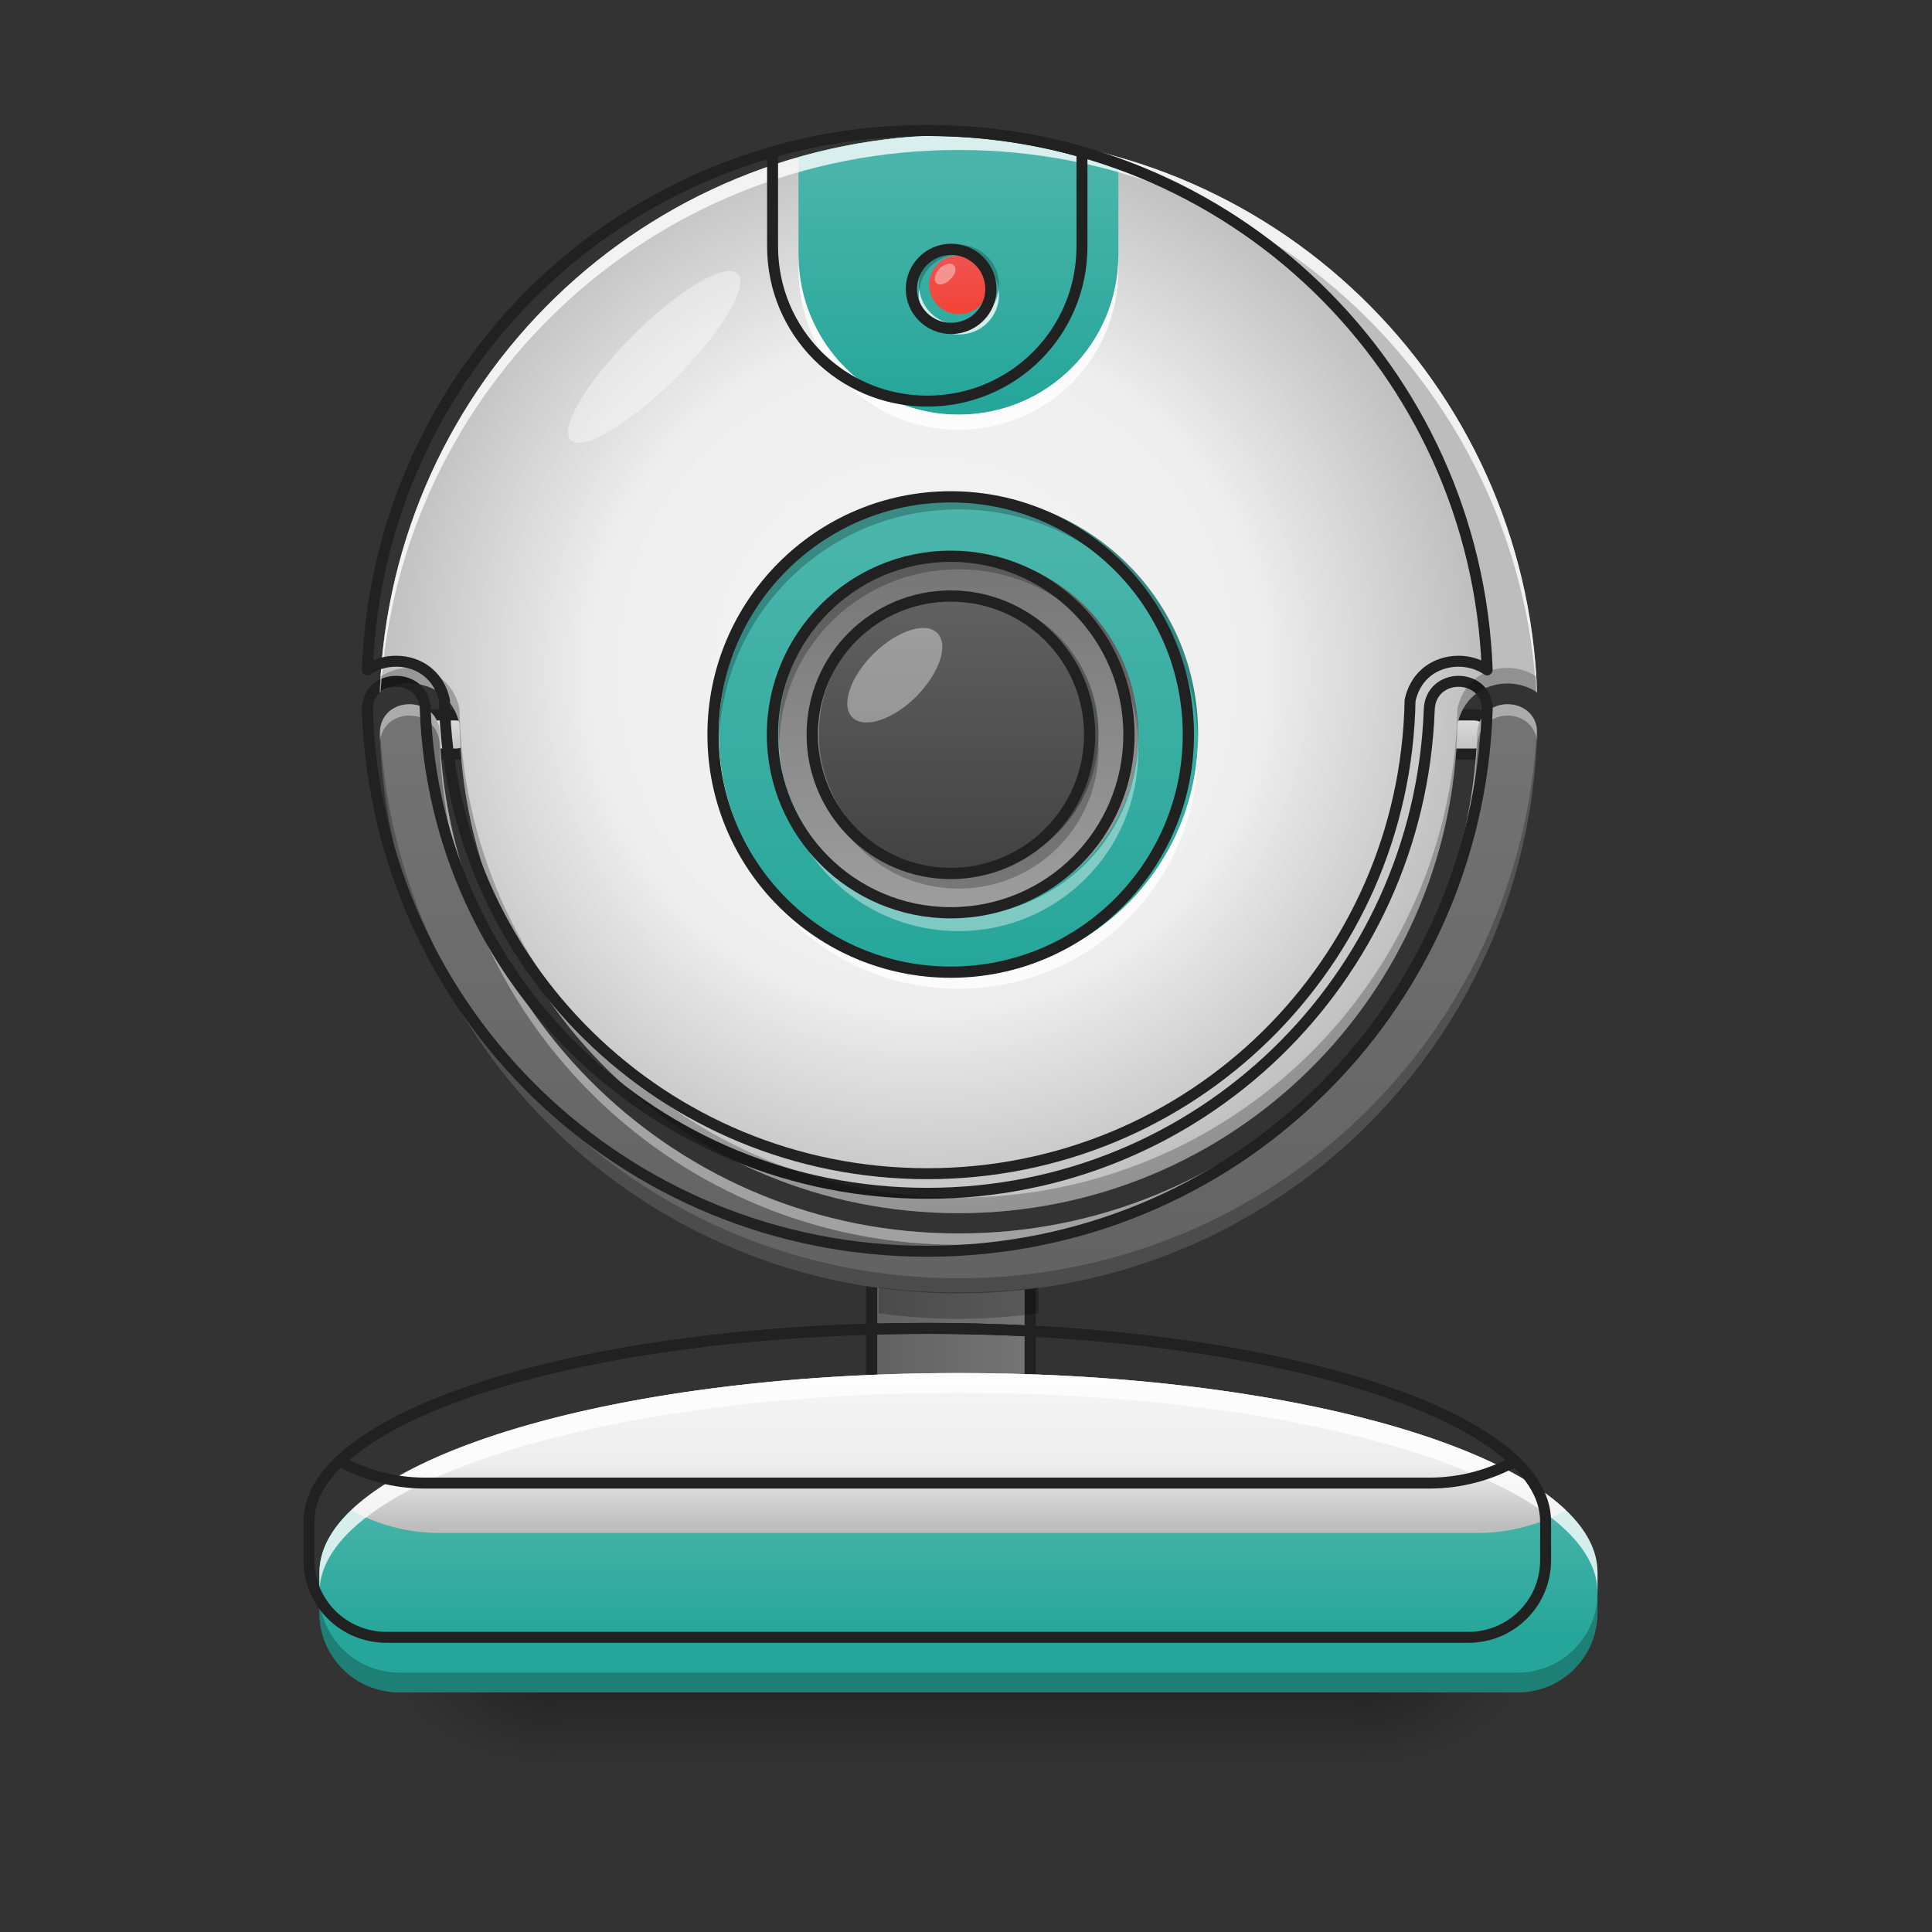 <?xml version="1.0" encoding="UTF-8"?>
<svg xmlns="http://www.w3.org/2000/svg" xmlns:xlink="http://www.w3.org/1999/xlink" width="16px" height="16px" viewBox="0 0 16 16" version="1.1">
<rect x="0" y="0" width="16" height="16" fill="#333333" stroke="none"/>
<defs>
<linearGradient id="linear0" gradientUnits="userSpaceOnUse" x1="119.062" y1="-15.208" x2="119.062" y2="-25.792" >
<stop offset="0" style="stop-color:rgb(74.118%,74.118%,74.118%);stop-opacity:1;"/>
<stop offset="1" style="stop-color:rgb(87.843%,87.843%,87.843%);stop-opacity:1;"/>
</linearGradient>
<linearGradient id="linear1" gradientUnits="userSpaceOnUse" x1="254" y1="233.5" x2="254" y2="254.667" gradientTransform="matrix(0.031,0,0,0.031,-0,6.719)">
<stop offset="0" style="stop-color:rgb(0%,0%,0%);stop-opacity:0.275;"/>
<stop offset="1" style="stop-color:rgb(0%,0%,0%);stop-opacity:0;"/>
</linearGradient>
<radialGradient id="radial0" gradientUnits="userSpaceOnUse" cx="450.909" cy="189.579" fx="450.909" fy="189.579" r="21.167" gradientTransform="matrix(0,-0.039,-0.07,-0,24.412,31.798)">
<stop offset="0" style="stop-color:rgb(0%,0%,0%);stop-opacity:0.314;"/>
<stop offset="0.222" style="stop-color:rgb(0%,0%,0%);stop-opacity:0.275;"/>
<stop offset="1" style="stop-color:rgb(0%,0%,0%);stop-opacity:0;"/>
</radialGradient>
<radialGradient id="radial1" gradientUnits="userSpaceOnUse" cx="450.909" cy="189.579" fx="450.909" fy="189.579" r="21.167" gradientTransform="matrix(-0,0.039,0.07,0,-8.535,-3.764)">
<stop offset="0" style="stop-color:rgb(0%,0%,0%);stop-opacity:0.314;"/>
<stop offset="0.222" style="stop-color:rgb(0%,0%,0%);stop-opacity:0.275;"/>
<stop offset="1" style="stop-color:rgb(0%,0%,0%);stop-opacity:0;"/>
</radialGradient>
<radialGradient id="radial2" gradientUnits="userSpaceOnUse" cx="450.909" cy="189.579" fx="450.909" fy="189.579" r="21.167" gradientTransform="matrix(-0,-0.039,0.07,-0,-8.535,31.798)">
<stop offset="0" style="stop-color:rgb(0%,0%,0%);stop-opacity:0.314;"/>
<stop offset="0.222" style="stop-color:rgb(0%,0%,0%);stop-opacity:0.275;"/>
<stop offset="1" style="stop-color:rgb(0%,0%,0%);stop-opacity:0;"/>
</radialGradient>
<radialGradient id="radial3" gradientUnits="userSpaceOnUse" cx="450.909" cy="189.579" fx="450.909" fy="189.579" r="21.167" gradientTransform="matrix(0,0.039,-0.07,0,24.412,-3.764)">
<stop offset="0" style="stop-color:rgb(0%,0%,0%);stop-opacity:0.314;"/>
<stop offset="0.222" style="stop-color:rgb(0%,0%,0%);stop-opacity:0.275;"/>
<stop offset="1" style="stop-color:rgb(0%,0%,0%);stop-opacity:0;"/>
</radialGradient>
<linearGradient id="linear2" gradientUnits="userSpaceOnUse" x1="232.833" y1="143.542" x2="275.167" y2="143.542" >
<stop offset="0" style="stop-color:rgb(38.039%,38.039%,38.039%);stop-opacity:1;"/>
<stop offset="1" style="stop-color:rgb(45.882%,45.882%,45.882%);stop-opacity:1;"/>
</linearGradient>
<linearGradient id="linear3" gradientUnits="userSpaceOnUse" x1="920" y1="1535.118" x2="920" y2="1695.118" gradientTransform="matrix(0.008,0,0,0.008,0,0)">
<stop offset="0" style="stop-color:rgb(30.196%,71.373%,67.451%);stop-opacity:1;"/>
<stop offset="1" style="stop-color:rgb(14.902%,65.098%,60.392%);stop-opacity:1;"/>
</linearGradient>
<linearGradient id="linear4" gradientUnits="userSpaceOnUse" x1="119.062" y1="-15.208" x2="119.062" y2="-25.792" >
<stop offset="0" style="stop-color:rgb(74.118%,74.118%,74.118%);stop-opacity:1;"/>
<stop offset="1" style="stop-color:rgb(87.843%,87.843%,87.843%);stop-opacity:1;"/>
</linearGradient>
<linearGradient id="linear5" gradientUnits="userSpaceOnUse" x1="960" y1="1375.118" x2="960" y2="695.118" gradientTransform="matrix(0.008,0,0,0.008,0,0)">
<stop offset="0" style="stop-color:rgb(38.039%,38.039%,38.039%);stop-opacity:1;"/>
<stop offset="1" style="stop-color:rgb(45.882%,45.882%,45.882%);stop-opacity:1;"/>
</linearGradient>
<radialGradient id="radial4" gradientUnits="userSpaceOnUse" cx="960" cy="699.546" fx="960" fy="699.546" r="579.602" gradientTransform="matrix(0.008,0,0,0.008,0,-0.041)">
<stop offset="0" style="stop-color:rgb(96.078%,96.078%,96.078%);stop-opacity:1;"/>
<stop offset="0.6" style="stop-color:rgb(93.333%,93.333%,93.333%);stop-opacity:1;"/>
<stop offset="1" style="stop-color:rgb(74.118%,74.118%,74.118%);stop-opacity:1;"/>
</radialGradient>
<linearGradient id="linear6" gradientUnits="userSpaceOnUse" x1="264.583" y1="-84" x2="264.583" y2="43" gradientTransform="matrix(0.031,0,0,0.031,0,6.719)">
<stop offset="0" style="stop-color:rgb(30.196%,71.373%,67.451%);stop-opacity:1;"/>
<stop offset="1" style="stop-color:rgb(14.902%,65.098%,60.392%);stop-opacity:1;"/>
</linearGradient>
<linearGradient id="linear7" gradientUnits="userSpaceOnUse" x1="275.167" y1="148.833" x2="275.167" y2="191.167" gradientTransform="matrix(0.031,0,0,0.031,0,6.719)">
<stop offset="0" style="stop-color:rgb(96.078%,96.078%,96.078%);stop-opacity:1;"/>
<stop offset="0.6" style="stop-color:rgb(93.333%,93.333%,93.333%);stop-opacity:1;"/>
<stop offset="1" style="stop-color:rgb(74.118%,74.118%,74.118%);stop-opacity:1;"/>
</linearGradient>
<linearGradient id="linear8" gradientUnits="userSpaceOnUse" x1="960" y1="145.118" x2="960" y2="415.118" gradientTransform="matrix(0.008,0,0,0.008,0,0)">
<stop offset="0" style="stop-color:rgb(30.196%,71.373%,67.451%);stop-opacity:1;"/>
<stop offset="1" style="stop-color:rgb(14.902%,65.098%,60.392%);stop-opacity:1;"/>
</linearGradient>
<linearGradient id="linear9" gradientUnits="userSpaceOnUse" x1="259.292" y1="-68.125" x2="259.292" y2="27.125" gradientTransform="matrix(0.031,0,0,0.031,0,6.719)">
<stop offset="0" style="stop-color:rgb(45.882%,45.882%,45.882%);stop-opacity:1;"/>
<stop offset="1" style="stop-color:rgb(61.961%,61.961%,61.961%);stop-opacity:1;"/>
</linearGradient>
<linearGradient id="linear10" gradientUnits="userSpaceOnUse" x1="254" y1="27.125" x2="254" y2="-68.125" gradientTransform="matrix(0.024,0,0,0.024,1.764,6.577)">
<stop offset="0" style="stop-color:rgb(25.882%,25.882%,25.882%);stop-opacity:1;"/>
<stop offset="1" style="stop-color:rgb(38.039%,38.039%,38.039%);stop-opacity:1;"/>
</linearGradient>
<linearGradient id="linear11" gradientUnits="userSpaceOnUse" x1="169.333" y1="-15.208" x2="169.333" y2="-25.792" gradientTransform="matrix(0.046,0,0,0.046,0.087,3.308)">
<stop offset="0" style="stop-color:rgb(95.686%,26.275%,21.176%);stop-opacity:1;"/>
<stop offset="1" style="stop-color:rgb(93.725%,32.549%,31.373%);stop-opacity:1;"/>
</linearGradient>
</defs>
<g id="surface1">
<path style="fill-rule:nonzero;fill:url(#linear0);stroke-width:3;stroke-linecap:round;stroke-linejoin:round;stroke:rgb(12.941%,12.941%,12.941%);stroke-opacity:1;stroke-miterlimit:4;" d="M 116.463 -25.768 L 121.713 -25.768 C 124.587 -25.768 126.962 -23.393 126.962 -20.519 C 126.962 -17.519 124.587 -15.269 121.713 -15.269 L 116.463 -15.269 C 113.463 -15.269 111.089 -17.519 111.089 -20.519 C 111.089 -23.393 113.463 -25.768 116.463 -25.768 Z M 116.463 -25.768 " transform="matrix(0.031,0,0,0.031,8.434,6.719)"/>
<path style=" stroke:none;fill-rule:nonzero;fill:url(#linear1);" d="M 4.629 14.016 L 11.246 14.016 L 11.246 14.68 L 4.629 14.68 Z M 4.629 14.016 "/>
<path style=" stroke:none;fill-rule:nonzero;fill:url(#radial0);" d="M 11.246 14.016 L 12.57 14.016 L 12.57 13.355 L 11.246 13.355 Z M 11.246 14.016 "/>
<path style=" stroke:none;fill-rule:nonzero;fill:url(#radial1);" d="M 4.629 14.016 L 3.309 14.016 L 3.309 14.68 L 4.629 14.68 Z M 4.629 14.016 "/>
<path style=" stroke:none;fill-rule:nonzero;fill:url(#radial2);" d="M 4.629 14.016 L 3.309 14.016 L 3.309 13.355 L 4.629 13.355 Z M 4.629 14.016 "/>
<path style=" stroke:none;fill-rule:nonzero;fill:url(#radial3);" d="M 11.246 14.016 L 12.57 14.016 L 12.57 14.68 L 11.246 14.68 Z M 11.246 14.016 "/>
<path style="fill-rule:nonzero;fill:url(#linear2);stroke-width:3;stroke-linecap:round;stroke-linejoin:round;stroke:rgb(12.941%,12.941%,12.941%);stroke-opacity:1;stroke-miterlimit:4;" d="M 243.477 117.093 L 264.6 117.093 C 270.474 117.093 275.224 121.843 275.224 127.717 L 275.224 159.464 C 275.224 165.214 270.474 169.963 264.6 169.963 L 243.477 169.963 C 237.602 169.963 232.853 165.214 232.853 159.464 L 232.853 127.717 C 232.853 121.843 237.602 117.093 243.477 117.093 Z M 243.477 117.093 " transform="matrix(0.031,0,0,0.031,0,6.719)"/>
<path style=" stroke:none;fill-rule:nonzero;fill:url(#linear3);" d="M 7.938 11.371 C 5.008 11.371 2.645 12.109 2.645 13.023 L 2.645 13.355 C 2.645 13.723 2.941 14.016 3.309 14.016 L 12.57 14.016 C 12.934 14.016 13.23 13.723 13.23 13.355 L 13.23 13.023 C 13.23 12.109 10.871 11.371 7.938 11.371 Z M 7.938 11.371 "/>
<path style="fill-rule:nonzero;fill:url(#linear4);stroke-width:3;stroke-linecap:round;stroke-linejoin:round;stroke:rgb(12.941%,12.941%,12.941%);stroke-opacity:1;stroke-miterlimit:4;" d="M 116.364 -25.768 L 121.738 -25.768 C 124.613 -25.768 126.988 -23.393 126.988 -20.519 C 126.988 -17.519 124.613 -15.269 121.738 -15.269 L 116.364 -15.269 C 113.489 -15.269 111.114 -17.519 111.114 -20.519 C 111.114 -23.393 113.489 -25.768 116.364 -25.768 Z M 116.364 -25.768 " transform="matrix(0.031,0,0,0.031,0,6.719)"/>
<path style=" stroke:none;fill-rule:nonzero;fill:url(#linear5);" d="M 3.391 5.832 C 3.266 5.832 3.145 5.914 3.145 6.078 C 3.23 8.66 5.336 10.711 7.938 10.711 C 10.539 10.711 12.645 8.66 12.73 6.078 C 12.734 5.914 12.609 5.832 12.484 5.832 C 12.363 5.832 12.238 5.914 12.234 6.078 C 12.148 8.383 10.266 10.215 7.938 10.215 C 5.613 10.215 3.727 8.383 3.641 6.078 C 3.641 5.914 3.516 5.832 3.391 5.832 Z M 3.391 5.832 "/>
<path style=" stroke:none;fill-rule:nonzero;fill:url(#radial4);" d="M 7.938 1.117 C 5.34 1.117 3.238 3.16 3.145 5.734 C 3.219 5.684 3.305 5.66 3.391 5.66 C 3.492 5.66 3.594 5.691 3.676 5.766 C 3.738 5.82 3.785 5.902 3.805 5.996 C 3.848 8.25 5.676 10.047 7.938 10.047 C 10.199 10.047 12.027 8.25 12.07 5.996 C 12.09 5.902 12.137 5.82 12.199 5.766 C 12.281 5.691 12.387 5.66 12.484 5.66 C 12.57 5.66 12.656 5.684 12.73 5.734 C 12.637 3.16 10.535 1.117 7.938 1.117 Z M 7.938 1.117 "/>
<path style=" stroke:none;fill-rule:nonzero;fill:url(#linear6);" d="M 7.938 4.094 C 9.035 4.094 9.922 4.984 9.922 6.078 C 9.922 7.176 9.035 8.062 7.938 8.062 C 6.844 8.062 5.953 7.176 5.953 6.078 C 5.953 4.984 6.844 4.094 7.938 4.094 Z M 7.938 4.094 "/>
<path style=" stroke:none;fill-rule:nonzero;fill:rgb(36.863%,36.863%,36.863%);fill-opacity:1;" d="M 7.941 2.027 C 8.125 2.027 8.273 2.176 8.273 2.359 C 8.273 2.539 8.125 2.688 7.941 2.688 C 7.758 2.688 7.609 2.539 7.609 2.359 C 7.609 2.176 7.758 2.027 7.941 2.027 Z M 7.941 2.027 "/>
<path style=" stroke:none;fill-rule:nonzero;fill:url(#linear7);" d="M 7.938 11.371 C 5.586 11.371 3.602 11.848 2.91 12.508 C 3.125 12.625 3.371 12.695 3.637 12.695 L 12.238 12.695 C 12.504 12.695 12.754 12.625 12.969 12.508 C 12.277 11.848 10.293 11.371 7.938 11.371 Z M 7.938 11.371 "/>
<path style=" stroke:none;fill-rule:nonzero;fill:rgb(100%,100%,100%);fill-opacity:0.784;" d="M 7.938 11.371 C 5.008 11.371 2.645 12.109 2.645 13.023 L 2.645 13.191 C 2.645 12.273 5.008 11.535 7.938 11.535 C 10.871 11.535 13.23 12.273 13.23 13.191 L 13.23 13.023 C 13.23 12.109 10.871 11.371 7.938 11.371 Z M 7.938 11.371 "/>
<path style=" stroke:none;fill-rule:nonzero;fill:rgb(0%,0%,0%);fill-opacity:0.235;" d="M 2.645 13.191 L 2.645 13.355 C 2.645 13.723 2.941 14.016 3.309 14.016 L 12.57 14.016 C 12.934 14.016 13.23 13.723 13.23 13.355 L 13.23 13.191 C 13.23 13.555 12.934 13.852 12.57 13.852 L 3.309 13.852 C 2.941 13.852 2.645 13.555 2.645 13.191 Z M 2.645 13.191 "/>
<path style="fill:none;stroke-width:11.339;stroke-linecap:round;stroke-linejoin:round;stroke:rgb(12.941%,12.941%,12.941%);stroke-opacity:1;stroke-miterlimit:4;" d="M 959.908 1375.144 C 605.611 1375.144 319.812 1464.427 319.812 1574.968 L 319.812 1615.121 C 319.812 1659.527 355.714 1694.956 400.119 1694.956 L 1520.17 1694.956 C 1564.103 1694.956 1600.005 1659.527 1600.005 1615.121 L 1600.005 1574.968 C 1600.005 1464.427 1314.678 1375.144 959.908 1375.144 Z M 959.908 1375.144 " transform="matrix(0.008,0,0,0.008,0,0)"/>
<path style=" stroke:none;fill-rule:nonzero;fill:rgb(0%,0%,0%);fill-opacity:0.235;" d="M 7.281 10.66 C 7.277 10.676 7.277 10.691 7.277 10.711 L 7.277 10.875 C 7.492 10.906 7.715 10.922 7.938 10.922 C 8.164 10.922 8.383 10.906 8.602 10.875 L 8.602 10.711 C 8.602 10.691 8.598 10.676 8.598 10.66 C 8.383 10.691 8.16 10.703 7.938 10.703 C 7.715 10.703 7.496 10.691 7.281 10.66 Z M 7.281 10.66 "/>
<path style=" stroke:none;fill-rule:nonzero;fill:rgb(100%,100%,100%);fill-opacity:0.392;" d="M 3.391 5.832 C 3.266 5.832 3.145 5.914 3.145 6.078 C 3.145 6.098 3.148 6.117 3.148 6.137 C 3.164 5.996 3.277 5.926 3.391 5.926 C 3.516 5.926 3.641 6.012 3.641 6.176 C 3.727 8.48 5.613 10.309 7.938 10.309 C 10.266 10.309 12.148 8.48 12.234 6.176 C 12.238 6.012 12.363 5.926 12.484 5.926 C 12.598 5.926 12.711 5.996 12.73 6.137 C 12.73 6.117 12.73 6.098 12.73 6.078 C 12.734 5.914 12.609 5.832 12.484 5.832 C 12.363 5.832 12.238 5.914 12.234 6.078 C 12.148 8.383 10.266 10.215 7.938 10.215 C 5.613 10.215 3.727 8.383 3.641 6.078 C 3.641 5.914 3.516 5.832 3.391 5.832 Z M 3.391 5.832 "/>
<path style=" stroke:none;fill-rule:nonzero;fill:rgb(0%,0%,0%);fill-opacity:0.235;" d="M 12.727 6.031 C 12.605 8.578 10.516 10.586 7.938 10.586 C 5.363 10.586 3.273 8.578 3.148 6.031 C 3.145 6.047 3.145 6.062 3.145 6.078 C 3.23 8.66 5.336 10.711 7.938 10.711 C 10.539 10.711 12.645 8.66 12.73 6.078 C 12.73 6.062 12.73 6.047 12.727 6.031 Z M 12.727 6.031 "/>
<path style="fill:none;stroke-width:11.339;stroke-linecap:round;stroke-linejoin:round;stroke:rgb(12.941%,12.941%,12.941%);stroke-opacity:1;stroke-miterlimit:4;" d="M 410.04 705.287 C 394.923 705.287 380.279 715.207 380.279 735.048 C 390.671 1047.302 645.293 1295.309 959.908 1295.309 C 1274.524 1295.309 1529.145 1047.302 1539.538 735.048 C 1540.01 715.207 1524.894 705.287 1509.777 705.287 C 1495.133 705.287 1480.016 715.207 1479.544 735.048 C 1469.151 1013.762 1241.456 1235.315 959.908 1235.315 C 678.833 1235.315 450.666 1013.762 440.273 735.048 C 440.273 715.207 425.156 705.287 410.04 705.287 Z M 410.04 705.287 " transform="matrix(0.008,0,0,0.008,0,0)"/>
<path style=" stroke:none;fill-rule:nonzero;fill:url(#linear8);" d="M 7.938 1.117 C 7.48 1.117 7.035 1.18 6.613 1.301 L 6.613 2.109 C 6.613 2.844 7.207 3.434 7.938 3.434 C 8.672 3.434 9.262 2.844 9.262 2.109 L 9.262 1.301 C 8.84 1.18 8.398 1.117 7.938 1.117 Z M 7.938 1.117 "/>
<path style=" stroke:none;fill-rule:nonzero;fill:rgb(100%,100%,100%);fill-opacity:0.784;" d="M 7.938 1.117 C 5.34 1.117 3.238 3.16 3.145 5.734 C 3.148 5.734 3.148 5.73 3.152 5.73 C 3.309 3.219 5.383 1.242 7.938 1.242 C 10.492 1.242 12.566 3.219 12.723 5.73 C 12.727 5.73 12.73 5.734 12.73 5.734 C 12.637 3.16 10.535 1.117 7.938 1.117 Z M 7.938 1.117 "/>
<path style=" stroke:none;fill-rule:nonzero;fill:rgb(0%,0%,0%);fill-opacity:0.235;" d="M 3.391 5.531 C 3.309 5.531 3.227 5.555 3.152 5.602 C 3.148 5.645 3.148 5.691 3.145 5.734 C 3.219 5.684 3.305 5.66 3.391 5.66 C 3.492 5.66 3.594 5.691 3.676 5.766 C 3.738 5.82 3.785 5.902 3.805 5.996 C 3.848 8.25 5.676 10.047 7.938 10.047 C 10.199 10.047 12.027 8.25 12.07 5.996 C 12.09 5.902 12.137 5.82 12.199 5.766 C 12.281 5.691 12.387 5.66 12.484 5.66 C 12.57 5.66 12.656 5.684 12.73 5.734 C 12.73 5.691 12.727 5.645 12.723 5.602 C 12.652 5.555 12.566 5.531 12.484 5.531 C 12.387 5.531 12.281 5.562 12.199 5.637 C 12.137 5.691 12.09 5.773 12.07 5.867 C 12.027 8.121 10.199 9.918 7.938 9.918 C 5.676 9.918 3.848 8.121 3.805 5.867 C 3.785 5.773 3.738 5.691 3.676 5.637 C 3.594 5.562 3.492 5.531 3.391 5.531 Z M 3.391 5.531 "/>
<path style=" stroke:none;fill-rule:nonzero;fill:rgb(100%,100%,100%);fill-opacity:0.392;" d="M 7.938 7.711 C 7.113 7.711 6.449 7.047 6.449 6.223 C 6.449 6.203 6.449 6.184 6.453 6.16 C 6.484 6.957 7.133 7.586 7.938 7.586 C 8.742 7.586 9.395 6.957 9.426 6.16 C 9.426 6.184 9.426 6.203 9.426 6.223 C 9.426 7.047 8.762 7.711 7.938 7.711 Z M 6.781 6.16 C 6.781 6.141 6.781 6.121 6.781 6.098 C 6.781 5.457 7.297 4.941 7.938 4.941 C 8.578 4.941 9.098 5.457 9.098 6.098 C 9.098 6.121 9.094 6.141 9.094 6.16 C 9.062 5.551 8.559 5.066 7.938 5.066 C 7.316 5.066 6.812 5.551 6.781 6.16 Z M 6.781 6.16 "/>
<path style="fill:none;stroke-width:11.339;stroke-linecap:round;stroke-linejoin:round;stroke:rgb(12.941%,12.941%,12.941%);stroke-opacity:1;stroke-miterlimit:4;" d="M 959.908 135.105 C 645.765 135.105 391.616 382.168 380.279 693.477 C 389.254 687.336 399.647 684.502 410.04 684.502 C 422.322 684.502 434.604 688.281 444.525 697.256 C 452.083 703.87 457.752 713.79 460.114 725.128 C 465.31 997.7 686.391 1215.002 959.908 1215.002 C 1233.426 1215.002 1454.507 997.7 1459.703 725.128 C 1462.065 713.79 1467.734 703.87 1475.292 697.256 C 1485.213 688.281 1497.967 684.502 1509.777 684.502 C 1520.17 684.502 1530.563 687.336 1539.538 693.477 C 1528.201 382.168 1274.052 135.105 959.908 135.105 Z M 959.908 135.105 " transform="matrix(0.008,0,0,0.008,0,0)"/>
<path style=" stroke:none;fill-rule:nonzero;fill:rgb(0%,0%,0%);fill-opacity:0.235;" d="M 7.938 4.094 C 6.84 4.094 5.953 4.98 5.953 6.078 C 5.953 6.098 5.953 6.121 5.953 6.141 C 5.988 5.07 6.859 4.219 7.938 4.219 C 9.016 4.219 9.891 5.07 9.922 6.141 C 9.922 6.121 9.922 6.098 9.922 6.078 C 9.922 4.98 9.039 4.094 7.938 4.094 Z M 7.938 4.094 "/>
<path style=" stroke:none;fill-rule:nonzero;fill:rgb(100%,100%,100%);fill-opacity:0.784;" d="M 7.938 8.188 C 6.84 8.188 5.953 7.301 5.953 6.203 C 5.953 6.184 5.953 6.16 5.953 6.141 C 5.988 7.211 6.859 8.062 7.938 8.062 C 9.016 8.062 9.891 7.211 9.922 6.141 C 9.922 6.16 9.922 6.184 9.922 6.203 C 9.922 7.301 9.039 8.188 7.938 8.188 Z M 7.938 8.188 "/>
<path style="fill:none;stroke-width:3;stroke-linecap:round;stroke-linejoin:round;stroke:rgb(12.941%,12.941%,12.941%);stroke-opacity:1;stroke-miterlimit:4;" d="M 253.976 -84.013 C 289.097 -84.013 317.47 -55.515 317.47 -20.519 C 317.47 14.603 289.097 42.975 253.976 42.975 C 218.979 42.975 190.482 14.603 190.482 -20.519 C 190.482 -55.515 218.979 -84.013 253.976 -84.013 Z M 253.976 -84.013 " transform="matrix(0.031,0,0,0.031,0,6.719)"/>
<path style=" stroke:none;fill-rule:nonzero;fill:url(#linear9);" d="M 7.938 4.59 C 7.113 4.59 6.449 5.254 6.449 6.078 C 6.449 6.902 7.113 7.566 7.938 7.566 C 8.762 7.566 9.426 6.902 9.426 6.078 C 9.426 5.254 8.762 4.59 7.938 4.59 Z M 7.938 4.922 C 8.578 4.922 9.098 5.438 9.098 6.078 C 9.098 6.719 8.578 7.238 7.938 7.238 C 7.297 7.238 6.781 6.719 6.781 6.078 C 6.781 5.438 7.297 4.922 7.938 4.922 Z M 7.938 4.922 "/>
<path style=" stroke:none;fill-rule:nonzero;fill:rgb(0%,0%,0%);fill-opacity:0.235;" d="M 7.938 4.59 C 7.113 4.59 6.449 5.254 6.449 6.078 C 6.449 6.098 6.449 6.121 6.453 6.141 C 6.484 5.344 7.133 4.715 7.938 4.715 C 8.742 4.715 9.395 5.344 9.426 6.141 C 9.426 6.121 9.426 6.098 9.426 6.078 C 9.426 5.254 8.762 4.59 7.938 4.59 Z M 6.781 6.141 C 6.781 6.16 6.781 6.184 6.781 6.203 C 6.781 6.844 7.297 7.359 7.938 7.359 C 8.578 7.359 9.098 6.844 9.098 6.203 C 9.098 6.184 9.094 6.16 9.094 6.141 C 9.062 6.754 8.559 7.238 7.938 7.238 C 7.316 7.238 6.812 6.754 6.781 6.141 Z M 6.781 6.141 "/>
<path style="fill:none;stroke-width:3;stroke-linecap:round;stroke-linejoin:round;stroke:rgb(12.941%,12.941%,12.941%);stroke-opacity:1;stroke-miterlimit:4;" d="M 253.976 -68.139 C 280.348 -68.139 301.596 -46.766 301.596 -20.519 C 301.596 5.854 280.348 27.102 253.976 27.102 C 227.728 27.102 206.355 5.854 206.355 -20.519 C 206.355 -46.766 227.728 -68.139 253.976 -68.139 Z M 253.976 -68.139 " transform="matrix(0.031,0,0,0.031,0,6.719)"/>
<path style=" stroke:none;fill-rule:nonzero;fill:url(#linear10);" d="M 7.938 4.922 C 8.578 4.922 9.098 5.438 9.098 6.078 C 9.098 6.719 8.578 7.238 7.938 7.238 C 7.301 7.238 6.781 6.719 6.781 6.078 C 6.781 5.438 7.301 4.922 7.938 4.922 Z M 7.938 4.922 "/>
<path style=" stroke:none;fill-rule:nonzero;fill:rgb(100%,100%,100%);fill-opacity:0.392;" d="M 7.234 5.414 C 7.43 5.223 7.664 5.145 7.762 5.242 C 7.859 5.34 7.781 5.574 7.586 5.77 C 7.395 5.961 7.156 6.039 7.059 5.941 C 6.961 5.844 7.039 5.609 7.234 5.414 Z M 7.234 5.414 "/>
<path style=" stroke:none;fill-rule:nonzero;fill:rgb(100%,100%,100%);fill-opacity:0.392;" d="M 5.242 2.777 C 5.621 2.398 6.012 2.168 6.109 2.266 C 6.207 2.363 5.977 2.75 5.594 3.133 C 5.211 3.512 4.824 3.742 4.727 3.645 C 4.629 3.547 4.859 3.16 5.242 2.777 Z M 5.242 2.777 "/>
<path style="fill:none;stroke-width:3;stroke-linecap:round;stroke-linejoin:round;stroke:rgb(12.941%,12.941%,12.941%);stroke-opacity:1;stroke-miterlimit:4;" d="M 253.976 -57.515 C 274.474 -57.515 291.097 -41.017 291.097 -20.519 C 291.097 -0.021 274.474 16.603 253.976 16.603 C 233.603 16.603 216.979 -0.021 216.979 -20.519 C 216.979 -41.017 233.603 -57.515 253.976 -57.515 Z M 253.976 -57.515 " transform="matrix(0.031,0,0,0.031,0,6.719)"/>
<path style=" stroke:none;fill-rule:nonzero;fill:url(#linear11);" d="M 7.941 2.113 C 8.078 2.113 8.188 2.223 8.188 2.359 C 8.188 2.492 8.078 2.602 7.941 2.602 C 7.805 2.602 7.695 2.492 7.695 2.359 C 7.695 2.223 7.805 2.113 7.941 2.113 Z M 7.941 2.113 "/>
<path style=" stroke:none;fill-rule:nonzero;fill:rgb(100%,100%,100%);fill-opacity:0.784;" d="M 7.613 2.398 C 7.609 2.414 7.609 2.426 7.609 2.441 C 7.609 2.625 7.758 2.77 7.941 2.77 C 8.125 2.77 8.273 2.625 8.273 2.441 C 8.273 2.426 8.27 2.414 8.27 2.398 C 8.25 2.562 8.109 2.688 7.941 2.688 C 7.773 2.688 7.633 2.562 7.613 2.398 Z M 7.613 2.398 "/>
<path style=" stroke:none;fill-rule:nonzero;fill:rgb(0%,0%,0%);fill-opacity:0.235;" d="M 7.613 2.398 C 7.609 2.387 7.609 2.371 7.609 2.359 C 7.609 2.176 7.758 2.027 7.941 2.027 C 8.125 2.027 8.273 2.176 8.273 2.359 C 8.273 2.371 8.27 2.387 8.27 2.398 C 8.25 2.234 8.109 2.109 7.941 2.109 C 7.773 2.109 7.633 2.234 7.613 2.398 Z M 7.613 2.398 "/>
<path style="fill:none;stroke-width:3;stroke-linecap:round;stroke-linejoin:round;stroke:rgb(12.941%,12.941%,12.941%);stroke-opacity:1;stroke-miterlimit:4;" d="M 254.101 -150.131 C 259.975 -150.131 264.725 -145.382 264.725 -139.507 C 264.725 -133.758 259.975 -129.008 254.101 -129.008 C 248.226 -129.008 243.477 -133.758 243.477 -139.507 C 243.477 -145.382 248.226 -150.131 254.101 -150.131 Z M 254.101 -150.131 " transform="matrix(0.031,0,0,0.031,0,6.719)"/>
<path style=" stroke:none;fill-rule:nonzero;fill:rgb(100%,100%,100%);fill-opacity:0.392;" d="M 7.781 2.223 C 7.824 2.184 7.875 2.172 7.898 2.195 C 7.926 2.219 7.914 2.273 7.871 2.312 C 7.832 2.355 7.777 2.367 7.754 2.344 C 7.73 2.316 7.742 2.266 7.781 2.223 Z M 7.781 2.223 "/>
<path style=" stroke:none;fill-rule:nonzero;fill:rgb(100%,100%,100%);fill-opacity:0.784;" d="M 6.613 2.113 L 6.613 2.234 C 6.613 2.969 7.207 3.559 7.938 3.559 C 8.672 3.559 9.262 2.969 9.262 2.234 L 9.262 2.113 C 9.262 2.844 8.672 3.434 7.938 3.434 C 7.207 3.434 6.613 2.844 6.613 2.113 Z M 6.613 2.113 "/>
<path style="fill:none;stroke-width:11.339;stroke-linecap:round;stroke-linejoin:round;stroke:rgb(12.941%,12.941%,12.941%);stroke-opacity:1;stroke-miterlimit:4;" d="M 959.908 135.105 C 904.638 135.105 850.785 142.664 799.766 157.308 L 799.766 255.094 C 799.766 343.904 871.57 415.236 959.908 415.236 C 1048.719 415.236 1120.051 343.904 1120.051 255.094 L 1120.051 157.308 C 1069.032 142.664 1015.651 135.105 959.908 135.105 Z M 959.908 135.105 " transform="matrix(0.008,0,0,0.008,0,0)"/>
<path style="fill:none;stroke-width:11.339;stroke-linecap:round;stroke-linejoin:round;stroke:rgb(12.941%,12.941%,12.941%);stroke-opacity:1;stroke-miterlimit:4;" d="M 959.908 1375.144 C 675.526 1375.144 435.549 1432.777 351.935 1512.612 C 377.917 1526.783 407.678 1535.287 439.801 1535.287 L 1480.016 1535.287 C 1512.139 1535.287 1542.372 1526.783 1568.354 1512.612 C 1484.74 1432.777 1244.763 1375.144 959.908 1375.144 Z M 959.908 1375.144 " transform="matrix(0.008,0,0,0.008,0,0)"/>
</g>
</svg>
